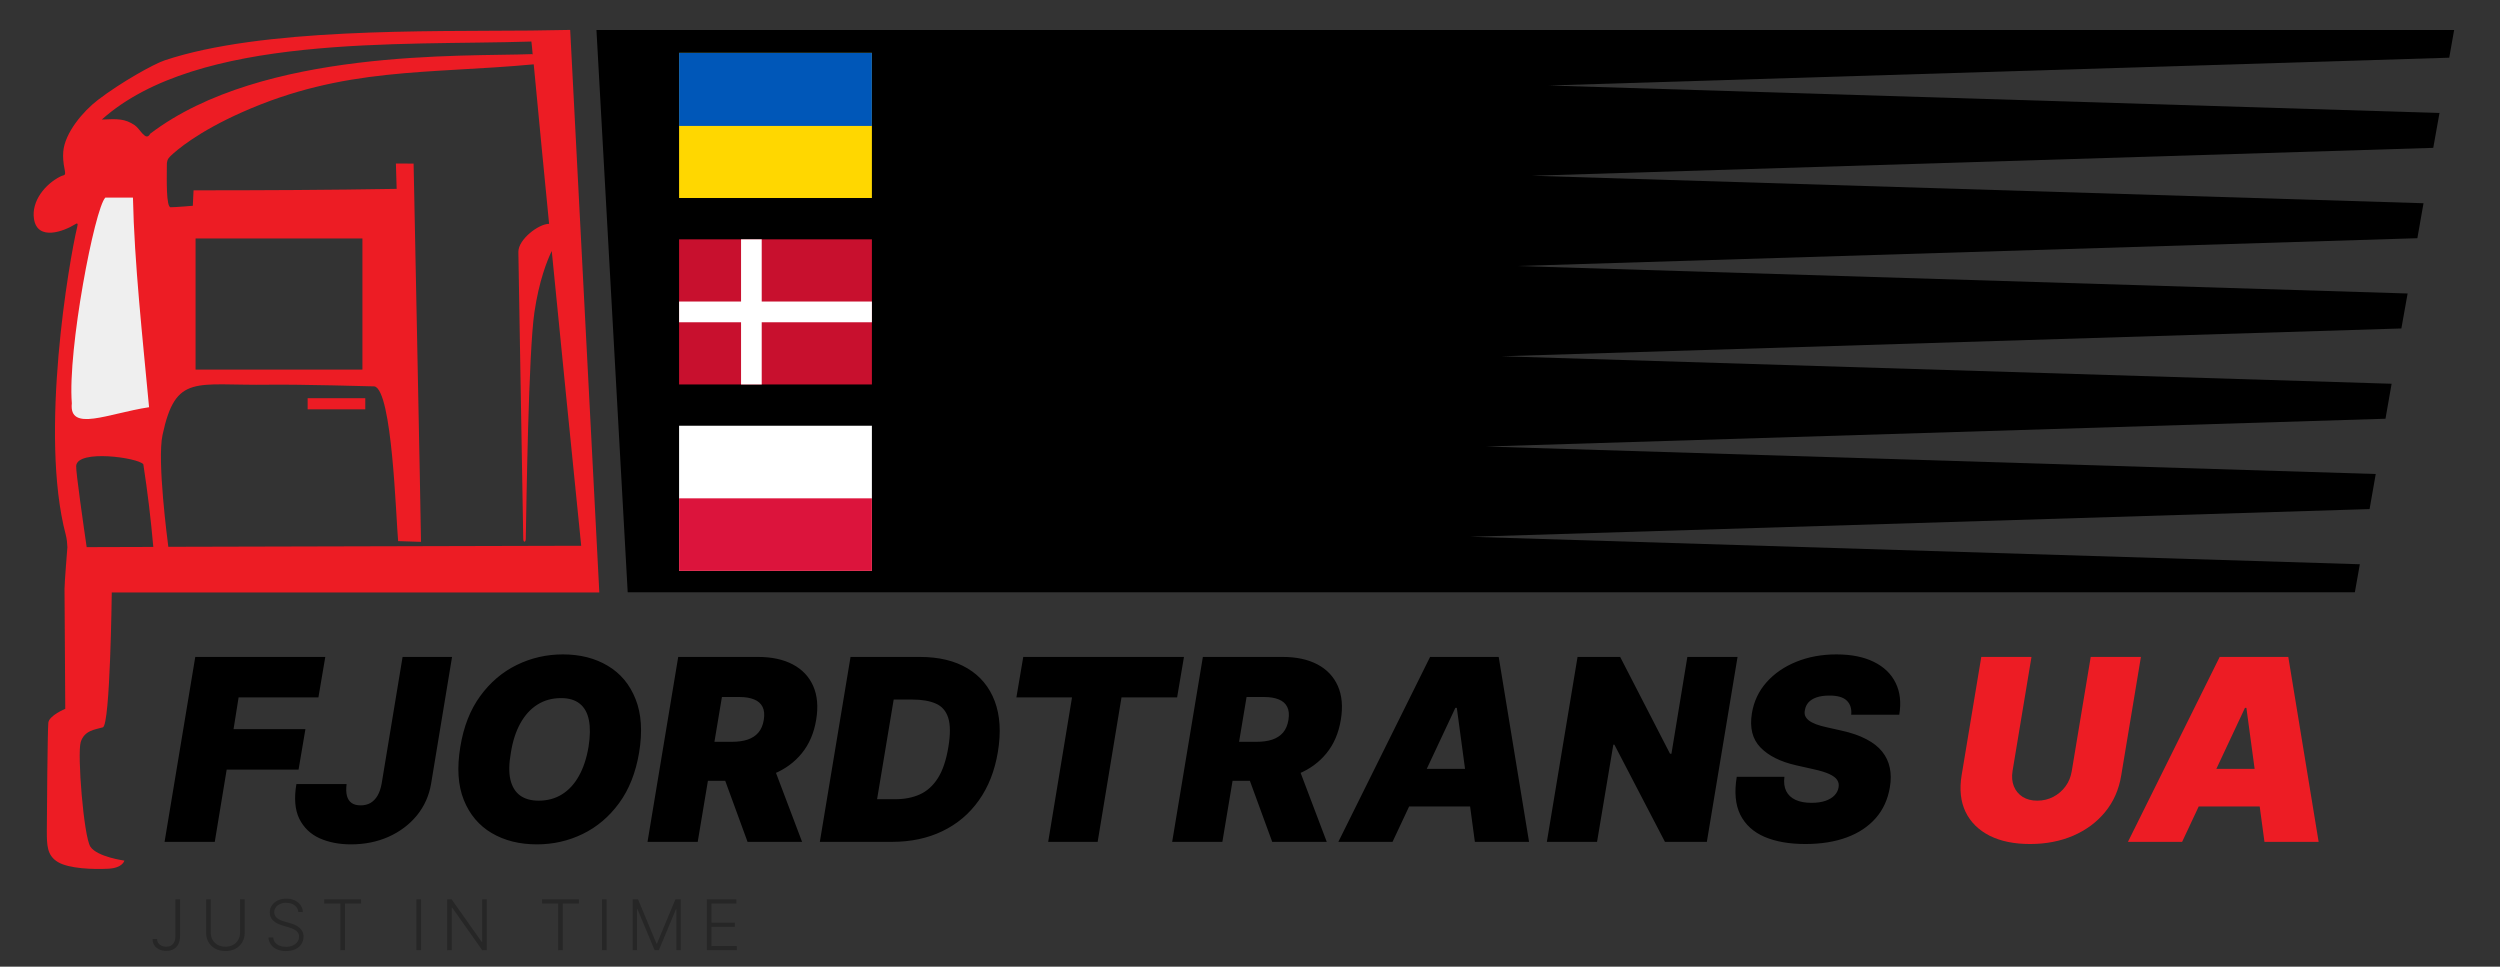 <svg width="150" height="58" viewBox="0 0 150 58" fill="none" xmlns="http://www.w3.org/2000/svg">
<rect x="0" y="0" width="150" height="58" fill="#333333" stroke="none"/>
<path fill-rule="evenodd" clip-rule="evenodd" d="M5.2 32.828C5.022 31.604 4.545 28.294 4.57 27.952C4.647 26.944 8.302 27.463 8.6 27.857C8.855 29.505 9.052 31.154 9.198 32.816L5.2 32.828ZM11.734 14.306H21.745V22.175H11.734V14.306ZM18.459 23.893H21.917V24.559H18.459V23.893ZM31.833 1.833C25.502 1.89 15.72 1.674 9.878 3.621C9.217 3.843 7.265 4.933 5.88 5.992C4.99 6.671 3.884 7.971 3.795 9.106C3.769 9.417 3.795 9.765 3.877 10.165C3.966 10.583 3.852 10.476 3.636 10.583C2.714 11.04 1.869 12.067 2.04 13.145C2.257 14.483 3.846 13.868 4.488 13.469C4.627 13.373 4.697 13.38 4.634 13.608C4.157 15.587 2.345 26.037 3.947 32.093C4.011 32.34 4.036 32.613 4.043 32.841C4.043 32.847 3.871 34.971 3.871 35.327C3.871 35.682 3.916 42.53 3.916 42.53C3.916 42.53 2.943 42.93 2.899 43.367C2.854 43.811 2.81 48.935 2.81 49.822C2.81 50.704 2.81 51.325 3.477 51.725C4.144 52.124 5.606 52.169 6.49 52.124C7.373 52.08 7.462 51.636 7.462 51.636C7.462 51.636 5.822 51.414 5.422 50.799C5.022 50.178 4.627 45.231 4.844 44.521C5.066 43.811 5.727 43.773 6.172 43.64C6.617 43.507 6.706 35.548 6.706 35.548H35.959L34.211 1.795L31.833 1.833ZM31.96 3.285C31.948 3.259 31.935 3.247 31.935 3.247C27.835 3.405 15.758 2.898 9.013 8.022C8.746 8.529 8.416 7.736 8.085 7.514C7.501 7.121 7.081 7.127 6.109 7.172C11.874 2.023 24.021 2.746 31.884 2.492C31.916 2.752 31.941 3.018 31.96 3.285ZM10.221 9.372C10.59 9.017 11.842 7.926 14.537 6.728C20.659 4.008 25.661 4.452 32.005 3.862C32.011 3.862 32.017 3.862 32.024 3.862C32.323 7.051 32.634 10.241 32.946 13.431C32.348 13.418 31.09 14.35 31.102 15.124L31.395 32.346C31.401 32.556 31.547 32.556 31.547 32.321C31.585 30.235 31.712 21.16 32.062 18.751C32.342 16.849 32.825 15.631 33.105 15.06C33.683 20.957 34.28 26.849 34.872 32.746L9.986 32.809H10.1C10.056 32.473 9.42 27.635 9.751 26.1C10.545 22.384 11.715 23.152 16.158 23.082C17.932 23.056 22.47 23.183 22.47 23.183C23.538 23.437 23.754 31.034 23.888 32.467L25.261 32.511C25.261 31.801 24.816 9.816 24.816 9.816L23.754 9.81L23.799 11.332C19.724 11.401 15.688 11.42 11.613 11.42L11.569 12.346C11.569 12.346 10.552 12.435 10.24 12.435C9.967 12.435 10.005 10.805 10.011 9.937C9.999 9.708 10.043 9.543 10.221 9.372Z" fill="#ED1C24"/>
<path fill-rule="evenodd" clip-rule="evenodd" d="M7.977 11.858H6.318C5.683 12.505 4.049 20.97 4.31 24.198C4.125 25.948 6.509 24.8 8.944 24.433C8.556 20.273 8.06 15.77 7.977 11.858Z" fill="#EFEFEF"/>
<path fill-rule="evenodd" clip-rule="evenodd" d="M35.787 1.801H147.248L146.955 3.462L92.925 5.13L146.37 6.779L145.995 8.871L91.915 10.545L145.411 12.194L145.042 14.293L91.012 15.961L144.457 17.609L144.082 19.708L90.09 21.376L143.497 23.025L143.129 25.124L89.162 26.791L142.544 28.44L142.175 30.545L88.215 32.207L141.59 33.855L141.292 35.536H37.662L35.787 1.801Z" fill="black"/>
<path d="M9.874 50.511L11.716 39.416H19.517L19.105 41.843H14.316L14.013 43.749H18.325L17.914 46.176H13.601L12.886 50.511H9.874ZM24.155 39.416H27.123L25.866 47.022C25.744 47.744 25.458 48.38 25.011 48.929C24.563 49.474 23.997 49.9 23.315 50.207C22.632 50.511 21.879 50.662 21.056 50.662C20.348 50.662 19.72 50.539 19.171 50.294C18.625 50.045 18.221 49.654 17.957 49.124C17.697 48.589 17.639 47.896 17.784 47.043H20.796C20.76 47.325 20.767 47.562 20.817 47.753C20.868 47.941 20.962 48.084 21.099 48.181C21.236 48.275 21.417 48.322 21.641 48.322C21.865 48.322 22.062 48.273 22.231 48.176C22.401 48.074 22.542 47.928 22.654 47.737C22.766 47.542 22.847 47.303 22.898 47.022L24.155 39.416ZM38.346 45.158C38.143 46.364 37.742 47.376 37.143 48.192C36.543 49.008 35.816 49.624 34.96 50.039C34.104 50.455 33.188 50.662 32.213 50.662C31.173 50.662 30.27 50.436 29.504 49.985C28.739 49.533 28.181 48.873 27.83 48.002C27.48 47.132 27.41 46.068 27.619 44.811C27.814 43.605 28.211 42.59 28.811 41.767C29.41 40.943 30.142 40.32 31.005 39.898C31.868 39.475 32.791 39.264 33.773 39.264C34.806 39.264 35.704 39.491 36.466 39.947C37.231 40.401 37.788 41.068 38.134 41.946C38.485 42.823 38.555 43.894 38.346 45.158ZM35.312 44.811C35.413 44.176 35.42 43.641 35.334 43.208C35.247 42.771 35.064 42.442 34.786 42.222C34.508 41.998 34.134 41.886 33.665 41.886C33.13 41.886 32.657 42.016 32.246 42.276C31.834 42.536 31.492 42.91 31.222 43.397C30.951 43.885 30.761 44.472 30.653 45.158C30.537 45.801 30.526 46.335 30.62 46.762C30.718 47.188 30.909 47.507 31.195 47.721C31.483 47.934 31.859 48.04 32.321 48.04C32.849 48.04 33.315 47.914 33.719 47.661C34.127 47.408 34.465 47.041 34.732 46.561C35.003 46.081 35.196 45.498 35.312 44.811ZM38.851 50.511L40.693 39.416H45.482C46.305 39.416 47 39.565 47.567 39.865C48.135 40.165 48.543 40.597 48.792 41.16C49.041 41.723 49.101 42.399 48.971 43.186C48.84 43.981 48.553 44.651 48.109 45.196C47.669 45.738 47.107 46.149 46.424 46.431C45.745 46.709 44.983 46.848 44.138 46.848H41.278L41.668 44.508H43.922C44.275 44.508 44.586 44.465 44.853 44.378C45.121 44.288 45.337 44.147 45.503 43.955C45.669 43.76 45.778 43.504 45.828 43.186C45.879 42.868 45.854 42.61 45.753 42.411C45.651 42.209 45.483 42.061 45.249 41.967C45.014 41.87 44.723 41.821 44.377 41.821H43.315L41.863 50.511H38.851ZM46.197 45.418L48.125 50.511H44.853L42.99 45.418H46.197ZM53.524 50.511H49.19L51.032 39.416H55.193C56.334 39.416 57.287 39.645 58.053 40.104C58.819 40.562 59.362 41.218 59.684 42.07C60.005 42.922 60.068 43.937 59.873 45.115C59.685 46.249 59.304 47.218 58.73 48.024C58.16 48.829 57.43 49.445 56.541 49.871C55.657 50.297 54.651 50.511 53.524 50.511ZM52.625 47.953H53.719C54.268 47.953 54.757 47.858 55.187 47.666C55.62 47.471 55.982 47.146 56.271 46.691C56.563 46.233 56.774 45.606 56.904 44.811C57.027 44.06 57.024 43.48 56.894 43.072C56.764 42.661 56.516 42.375 56.151 42.216C55.787 42.054 55.315 41.973 54.737 41.973H53.621L52.625 47.953ZM60.984 41.843L61.395 39.416H71.038L70.627 41.843H67.29L65.859 50.511H62.891L64.321 41.843H60.984ZM70.33 50.511L72.172 39.416H76.961C77.785 39.416 78.48 39.565 79.047 39.865C79.614 40.165 80.022 40.597 80.271 41.16C80.52 41.723 80.58 42.399 80.45 43.186C80.32 43.981 80.033 44.651 79.589 45.196C79.148 45.738 78.586 46.149 77.904 46.431C77.225 46.709 76.463 46.848 75.618 46.848H72.757L73.147 44.508H75.401C75.755 44.508 76.066 44.465 76.333 44.378C76.6 44.288 76.817 44.147 76.983 43.955C77.149 43.76 77.257 43.504 77.308 43.186C77.358 42.868 77.333 42.61 77.232 42.411C77.131 42.209 76.963 42.061 76.728 41.967C76.493 41.87 76.203 41.821 75.856 41.821H74.794L73.342 50.511H70.33ZM77.676 45.418L79.605 50.511H76.333L74.469 45.418H77.676ZM83.552 50.511H80.301L85.805 39.416H89.922L91.743 50.511H88.492L87.409 42.471H87.322L83.552 50.511ZM83.681 46.133H89.792L89.402 48.387H83.291L83.681 46.133ZM104.253 39.416L102.411 50.511H99.897L96.864 44.681H96.799L95.823 50.511H92.811L94.653 39.416H97.21L100.201 45.223H100.287L101.241 39.416H104.253ZM111.073 42.883C111.106 42.525 111.019 42.245 110.813 42.043C110.608 41.837 110.261 41.734 109.773 41.734C109.463 41.734 109.203 41.77 108.993 41.843C108.787 41.915 108.627 42.014 108.511 42.141C108.399 42.267 108.329 42.413 108.3 42.579C108.267 42.709 108.269 42.828 108.305 42.937C108.345 43.042 108.419 43.137 108.527 43.224C108.639 43.311 108.785 43.388 108.966 43.457C109.15 43.526 109.369 43.587 109.622 43.641L110.488 43.836C111.081 43.966 111.577 44.138 111.978 44.351C112.383 44.56 112.701 44.809 112.932 45.099C113.163 45.387 113.314 45.711 113.387 46.068C113.463 46.426 113.464 46.816 113.392 47.238C113.269 47.968 112.986 48.586 112.542 49.091C112.097 49.597 111.518 49.981 110.803 50.245C110.087 50.509 109.26 50.641 108.321 50.641C107.361 50.641 106.544 50.498 105.873 50.212C105.205 49.924 104.721 49.483 104.421 48.891C104.125 48.295 104.052 47.535 104.204 46.61H107.065C107.021 46.949 107.057 47.235 107.173 47.466C107.288 47.697 107.474 47.872 107.731 47.991C107.987 48.111 108.307 48.17 108.69 48.17C109.015 48.17 109.293 48.13 109.524 48.051C109.755 47.971 109.938 47.861 110.071 47.721C110.205 47.58 110.286 47.419 110.315 47.238C110.344 47.072 110.315 46.924 110.228 46.794C110.142 46.664 109.985 46.547 109.757 46.442C109.529 46.337 109.217 46.242 108.82 46.155L107.758 45.916C106.815 45.7 106.104 45.342 105.624 44.844C105.143 44.345 104.973 43.663 105.114 42.796C105.23 42.088 105.521 41.471 105.986 40.943C106.456 40.412 107.052 40.001 107.774 39.708C108.5 39.412 109.304 39.264 110.185 39.264C111.081 39.264 111.83 39.414 112.433 39.714C113.04 40.013 113.475 40.434 113.739 40.976C114.006 41.517 114.078 42.153 113.956 42.883H111.073Z" fill="black"/>
<path d="M125.443 39.416H128.455L127.274 46.523C127.137 47.368 126.816 48.1 126.31 48.717C125.808 49.331 125.169 49.806 124.392 50.142C123.616 50.474 122.753 50.641 121.803 50.641C120.846 50.641 120.037 50.474 119.376 50.142C118.715 49.806 118.234 49.331 117.935 48.717C117.639 48.1 117.559 47.368 117.696 46.523L118.877 39.416H121.889L120.752 46.263C120.698 46.606 120.725 46.911 120.833 47.179C120.941 47.446 121.117 47.657 121.358 47.813C121.6 47.964 121.893 48.04 122.236 48.04C122.583 48.04 122.902 47.964 123.195 47.813C123.491 47.657 123.737 47.446 123.932 47.179C124.127 46.911 124.251 46.606 124.306 46.263L125.443 39.416ZM130.927 50.511H127.677L133.181 39.416H137.298L139.118 50.511H135.868L134.784 42.471H134.698L130.927 50.511ZM131.057 46.133H137.168L136.778 48.387H130.667L131.057 46.133Z" fill="#ED1C24"/>
<g clip-path="url(#clip0_89_1071)">
<path fill-rule="evenodd" clip-rule="evenodd" d="M40.745 3.171H52.314V11.879H40.745V3.171Z" fill="#FFD700"/>
<path fill-rule="evenodd" clip-rule="evenodd" d="M40.745 3.171H52.314V7.557H40.745V3.171Z" fill="#0057B8"/>
</g>
<g clip-path="url(#clip1_89_1071)">
<path d="M40.745 14.358H52.316V23.066H40.745V14.358Z" fill="#C8102E"/>
<path d="M44.463 14.358H45.703V23.066H44.463V14.358Z" fill="white"/>
<path d="M40.745 18.09H52.316V19.334H40.745V18.09Z" fill="white"/>
</g>
<g clip-path="url(#clip2_89_1071)">
<path fill-rule="evenodd" clip-rule="evenodd" d="M52.314 34.254H40.745V25.545H52.314V34.254Z" fill="white"/>
<path fill-rule="evenodd" clip-rule="evenodd" d="M52.314 34.254H40.745V29.899H52.314V34.254Z" fill="#DC143C"/>
</g>
<path d="M10.524 53.961H10.803V56.161C10.802 56.36 10.766 56.526 10.695 56.659C10.625 56.791 10.527 56.89 10.403 56.955C10.279 57.021 10.137 57.054 9.976 57.054C9.818 57.054 9.677 57.024 9.553 56.966C9.428 56.907 9.331 56.825 9.259 56.718C9.189 56.612 9.153 56.488 9.153 56.345H9.427C9.427 56.435 9.451 56.515 9.499 56.584C9.547 56.653 9.612 56.707 9.694 56.745C9.778 56.784 9.871 56.803 9.976 56.803C10.084 56.803 10.179 56.781 10.26 56.735C10.343 56.689 10.407 56.619 10.454 56.525C10.501 56.429 10.524 56.308 10.524 56.161V53.961ZM14.402 53.961H14.68V55.981C14.68 56.189 14.632 56.374 14.534 56.538C14.437 56.701 14.301 56.83 14.128 56.924C13.955 57.017 13.754 57.064 13.524 57.064C13.296 57.064 13.095 57.017 12.921 56.923C12.747 56.828 12.611 56.7 12.514 56.537C12.417 56.374 12.368 56.189 12.368 55.981V53.961H12.647V55.962C12.647 56.124 12.683 56.268 12.755 56.395C12.828 56.521 12.93 56.621 13.061 56.693C13.193 56.766 13.347 56.802 13.524 56.802C13.701 56.802 13.855 56.766 13.988 56.693C14.12 56.621 14.222 56.521 14.293 56.395C14.366 56.268 14.402 56.124 14.402 55.962V53.961ZM17.902 54.724C17.885 54.554 17.81 54.419 17.677 54.319C17.544 54.218 17.376 54.168 17.175 54.168C17.033 54.168 16.908 54.192 16.799 54.241C16.692 54.29 16.608 54.357 16.546 54.444C16.485 54.529 16.455 54.626 16.455 54.736C16.455 54.816 16.473 54.887 16.507 54.947C16.542 55.008 16.589 55.06 16.647 55.104C16.707 55.146 16.773 55.183 16.844 55.214C16.917 55.245 16.99 55.27 17.063 55.291L17.385 55.384C17.482 55.41 17.579 55.445 17.677 55.486C17.774 55.528 17.863 55.581 17.944 55.644C18.025 55.707 18.09 55.784 18.139 55.875C18.188 55.966 18.213 56.074 18.213 56.202C18.213 56.364 18.171 56.511 18.087 56.641C18.002 56.771 17.881 56.874 17.723 56.951C17.565 57.026 17.376 57.064 17.155 57.064C16.948 57.064 16.768 57.03 16.615 56.961C16.462 56.892 16.341 56.796 16.254 56.674C16.167 56.552 16.117 56.41 16.107 56.249H16.393C16.403 56.369 16.442 56.471 16.512 56.555C16.581 56.638 16.672 56.702 16.783 56.745C16.894 56.788 17.018 56.809 17.155 56.809C17.307 56.809 17.442 56.784 17.561 56.733C17.68 56.682 17.773 56.61 17.841 56.519C17.909 56.426 17.944 56.319 17.944 56.197C17.944 56.094 17.917 56.007 17.863 55.938C17.809 55.867 17.735 55.808 17.638 55.761C17.543 55.713 17.432 55.671 17.306 55.634L16.941 55.527C16.701 55.455 16.516 55.356 16.384 55.23C16.252 55.104 16.186 54.943 16.186 54.748C16.186 54.584 16.229 54.44 16.317 54.316C16.405 54.19 16.524 54.093 16.674 54.023C16.825 53.953 16.994 53.918 17.182 53.918C17.372 53.918 17.54 53.953 17.686 54.022C17.832 54.092 17.948 54.187 18.033 54.309C18.119 54.431 18.166 54.569 18.172 54.724H17.902ZM19.454 54.211V53.961H21.666V54.211H20.7V57.012H20.421V54.211H19.454ZM25.262 53.961V57.012H24.984V53.961H25.262ZM29.205 53.961V57.012H28.934L27.131 54.457H27.107V57.012H26.829V53.961H27.098L28.907 56.519H28.931V53.961H29.205ZM32.522 54.211V53.961H34.734V54.211H33.767V57.012H33.489V54.211H32.522ZM36.395 53.961V57.012H36.116V53.961H36.395ZM37.961 53.961H38.283L39.39 56.619H39.417L40.524 53.961H40.846V57.012H40.583V54.549H40.559L39.53 57.012H39.277L38.247 54.549H38.224V57.012H37.961V53.961ZM42.412 57.012V53.961H44.182V54.211H42.691V55.36H44.088V55.61H42.691V56.762H44.212V57.012H42.412Z" fill="#262626"/>
<defs>
<clipPath id="clip0_89_1071">
<rect width="11.569" height="8.708" fill="white" transform="translate(40.745 3.171)"/>
</clipPath>
<clipPath id="clip1_89_1071">
<rect width="11.569" height="8.708" fill="white" transform="translate(40.745 14.358)"/>
</clipPath>
<clipPath id="clip2_89_1071">
<rect width="11.569" height="8.708" fill="white" transform="translate(40.745 25.545)"/>
</clipPath>
</defs>
</svg>
